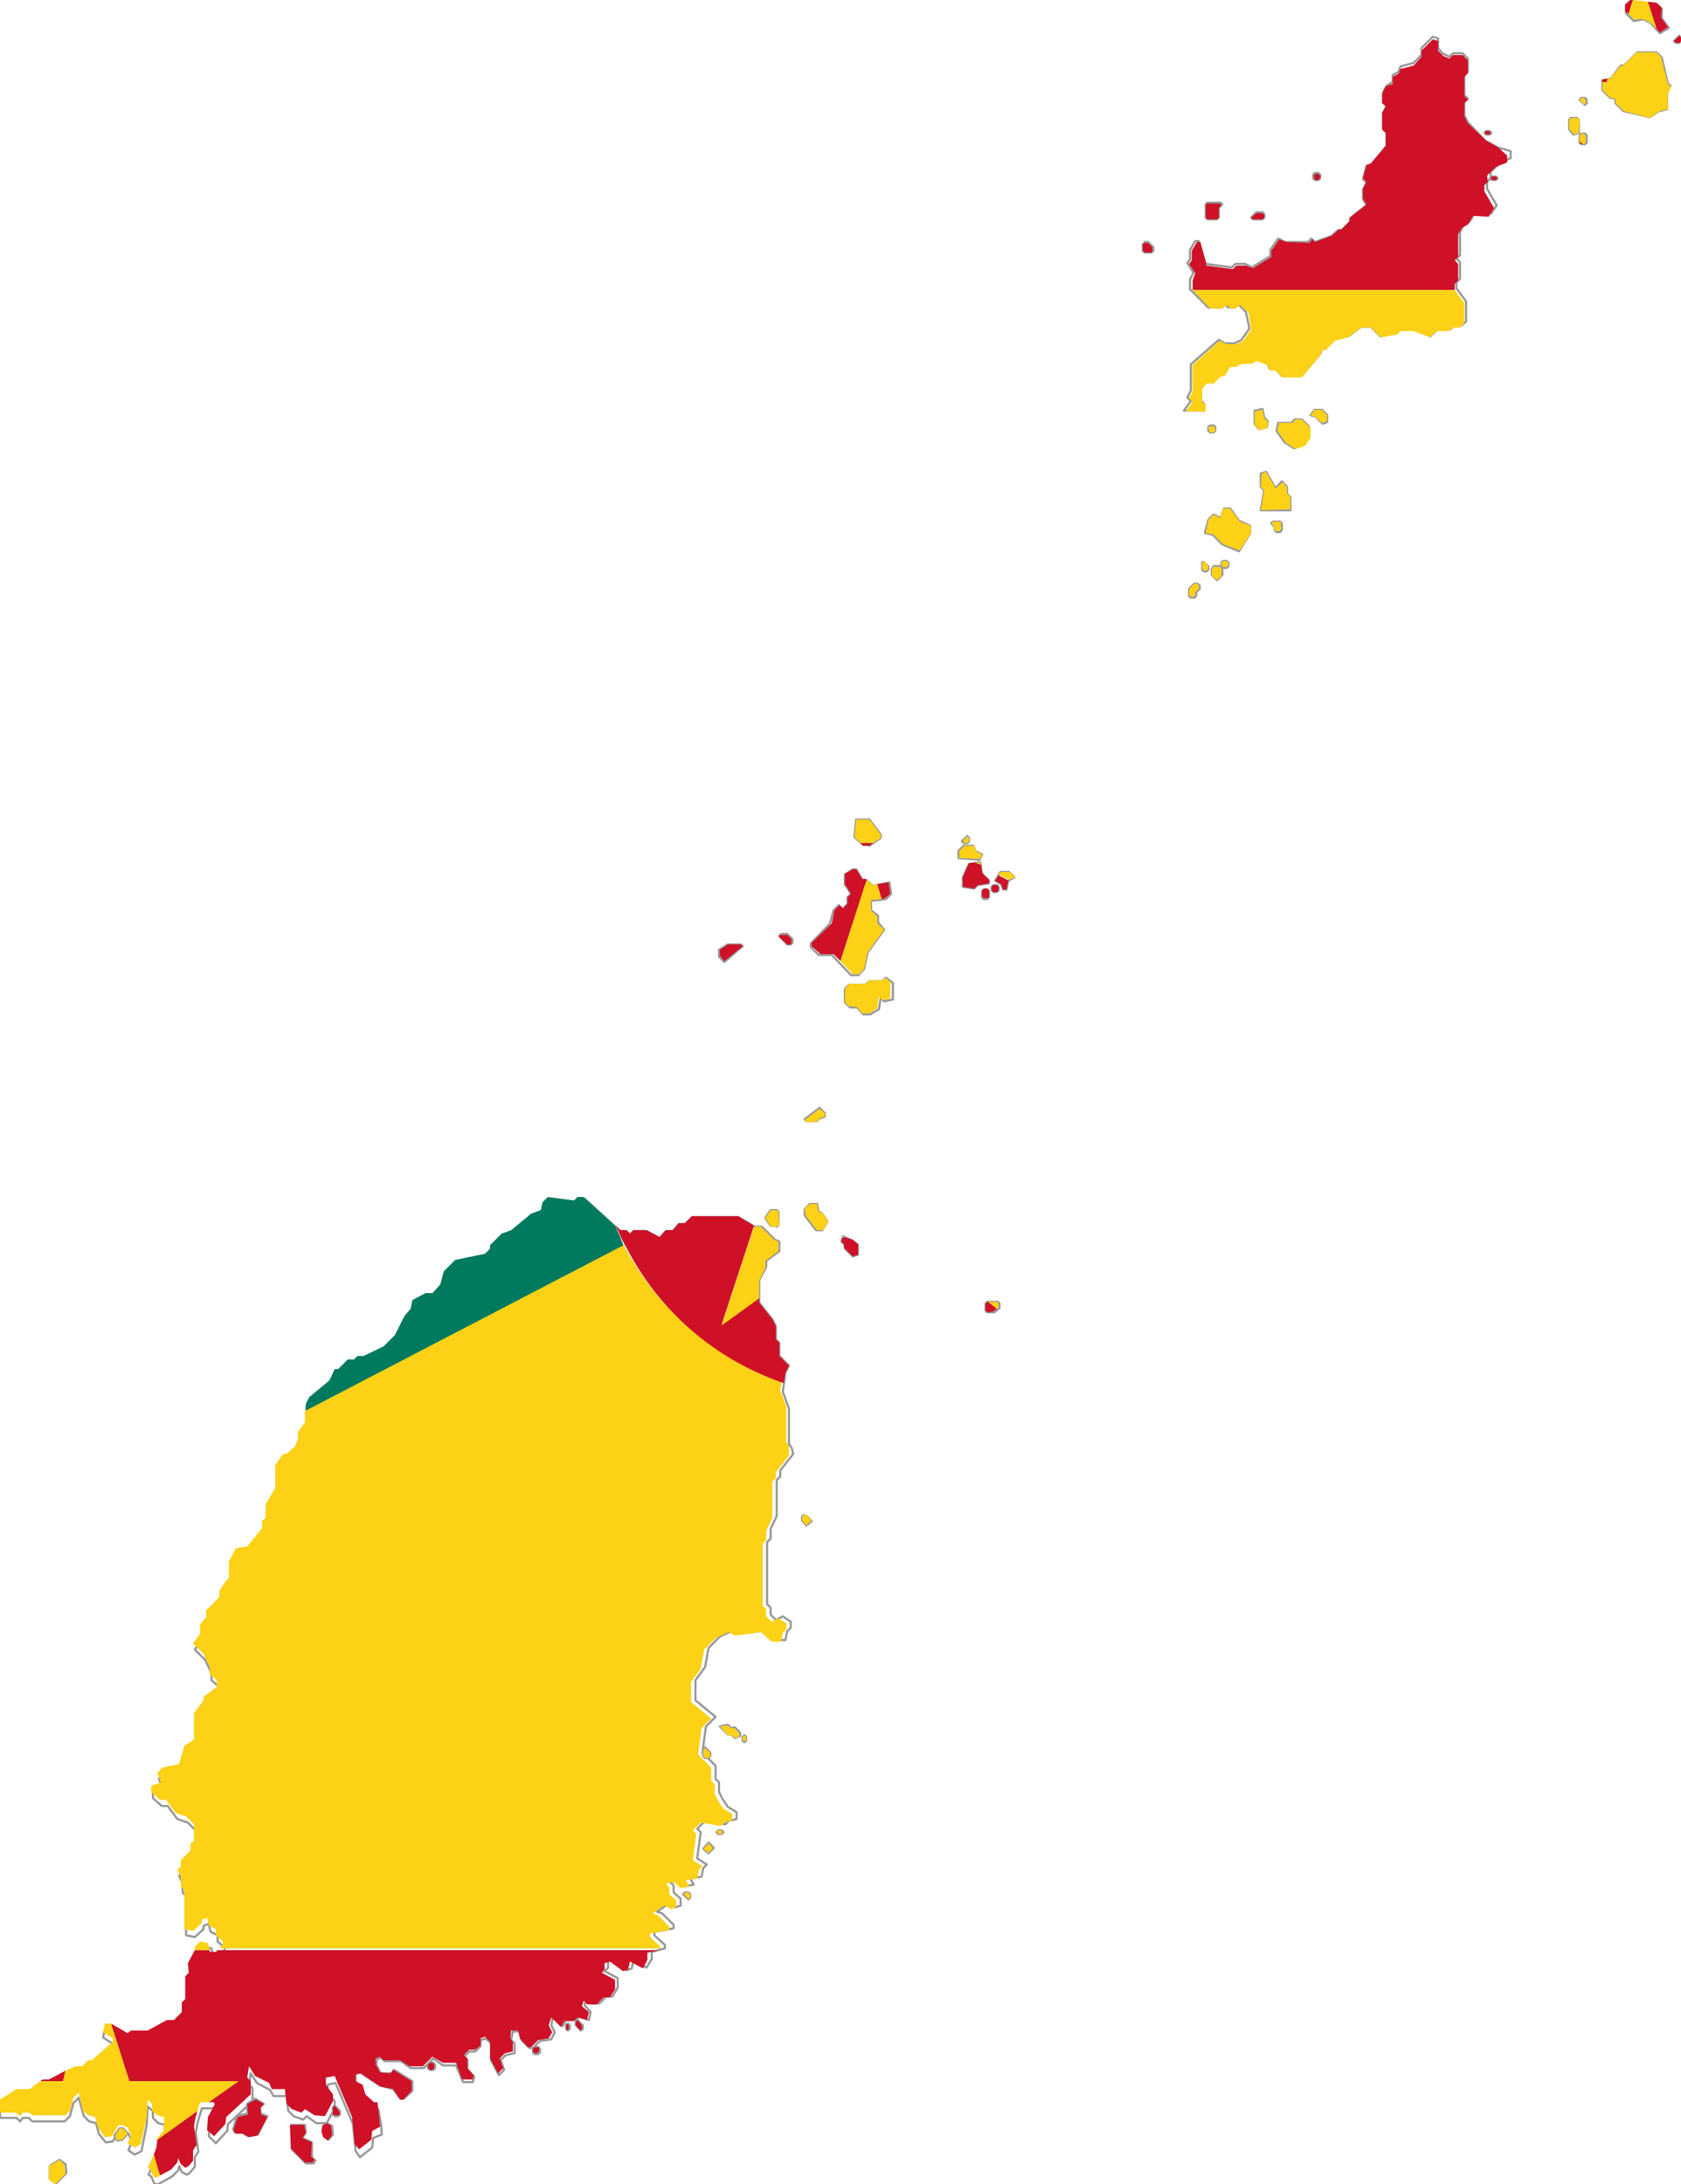 <?xml version="1.0" encoding="utf-8"?>

<svg version="1.2" baseProfile="tiny" xmlns="http://www.w3.org/2000/svg" xmlns:xlink="http://www.w3.org/1999/xlink" x="0px"
	 y="0px" viewBox="320.3 168.8 192.4 250" xml:space="preserve">
<g id="Background">

		<path fill="none" stroke="#999999" stroke-width="0.25" stroke-linecap="round" stroke-linejoin="round" stroke-miterlimit="10" d="
		M386.2,400.2v0.4l0.6,0.6l0.2-0.2v-0.4l-0.6-0.6L386.2,400.2z M398.7,385.4l-0.2,0.2l0.6,0.6l0.2-0.2l0-0.4l-0.2-0.2H398.7z
		 M385.1,400.6v0.4l0.2,0.2l0.2-0.2v-0.4l-0.2-0.2L385.1,400.6z M381.5,403.1l-0.2,0.2v0.4l0.2,0.2h0.4l0.2-0.2v-0.4l-0.2-0.2H381.5
		z M357.7,411.8l-0.4,0.3l-0.1,0.6l0.2,0.6l0.5,0.4l0.5-0.6l-0.1-1L357.7,411.8z M369.5,404.9l-0.2,0.2v0.4l0.2,0.2l0.4,0l0.2-0.2
		v-0.4l-0.2-0.2H369.5z M358.6,409.8l-0.2,0.2l0,0.8l0.2,0.2h0.4l0.2-0.2l0-0.4L358.6,409.8z M400.8,369.8l0.2,0.2h0.4l0.2-0.2v-0.4
		l-0.6-0.6l-0.2,0.2L400.8,369.8z M414,307.5l-0.2-0.9H413l-0.6,0.6l0,0.7l1.3,1.7h0.7l0.6-1l-0.6-0.9L414,307.5z M410.9,334.5
		l-0.3-0.4l0-4.1l-0.7-1.9l0.3-2.2l0.4-0.8l-1.1-1.1l0-1.5l-0.4-0.4v-1.5l-0.4-0.8l-1.5-1.9l0-2.6l0.8-1.5v-0.7l1.5-1.1v-1.1
		l-0.5-0.2l-1.5-1.5l-0.8,0l-1.9-1.1l-5.3,0l-0.8,0.8H398l-0.7,0.8l-0.8,0l-0.7,0.8l-1.5-0.8h-1.5l-0.4,0.4l-0.4-0.4l-0.7,0
		l-4.1-3.7h-0.7l-0.4,0.4l-3-0.4l-0.6,0.6l-0.2,0.9l-1.1,0.4l-2.3,1.9l-1.1,0.4l-1.3,1.3l0,0.4l-0.6,0.6l-3.4,0.7l-1.3,1.3l-0.4,1.5
		l-0.9,1l-0.8,0l-1.5,0.8l-0.2,1l-0.7,0.8l-1.1,2.2l-1.3,1.3l-2.3,1.1h-0.7l-0.4,0.4h-0.7l-1.1,1.1h-0.4l-0.6,1.3l-2.3,1.9l-0.4,0.8
		l0,2.6l-0.8,1.1l0,0.8l-0.3,0.8l-1,0.9l-0.4,0l-0.9,1.3l0,2.6l-1.1,1.9v1.5l-0.4,0.4v0.8l-1.7,2.1l-1.3,0.2l-0.8,1.5l0,1.9
		l-0.4,0.4l-0.7,1.1l0,0.7l-1.5,1.5v0.8l-0.7,0.8l0,1.1l-0.8,1.1l1.2,1.2l0.7,1.5v0.8l0.8,0.7l0,0.8l-1.5,1.1l0,0.4l-1.1,1.5l0,3
		l-1.1,0.7l-0.6,2.1l-1.9,0.4l-0.6,0.6l0.4,1.1l-1.1,0.4l0,0.7l1,0.9h0.7l1.1,1.5l1.2,0.4l0.9,0.9l0,1.9l-0.4,0.3l0,0.8l-1.1,1.1
		l0,0.7l-0.4,0.4l0.4,0.8l0,1.1l0.4,0.4l0,4.5l1,0.2l1-0.9v-0.4l0.6-0.2l0.2,0.9l0.8,0.4v0.7l0.8,0.7v0.4l-0.6,0.6h-0.7l-0.2-0.9
		l-1-0.2l-0.6,0.6l0,0.4l-0.8,1.5l0,1.1l-0.4,0.4l0,2.6l-0.4,0.4v1.1l-1,0.9l-0.8,0l-2.2,1.2l-1.9,0l-0.4,0.4l-1.9-1.1l-0.8,0
		l-0.2,0.9l1.1,0.7l0,0.4l-2.4,2.1h-0.4l-0.7,0.8l-0.8,0l-3,1.5h-0.7l-1.5,1.1h-1.5l-1.9,1.1v1.5l1.9,0l0.4,0.4l0.3-0.4h0.7l0.4,0.4
		h3.7l0.6-0.6l0.4-1.5l0.6-0.6l0.6,2.1l0.6,0.6l0.8,0.2l0.3,1.2l0.8,1l0.8-0.1l0.7-1.1l0.4-0.1l0.7,0.3l0.4,0.9l-0.4,1l0.7,0.5
		l0.8-0.4l0.6-3.1l0.1-2l0.6,0.5v0.8l0.6,0.6l0.8,0.2l-0.1,1.6l-0.7,0.8l-0.1,1.1l-1,2.2l0.3,0.2l0.4,0.9l0.4,0l1.6-0.9l0.7-0.7
		l0.1-0.5l0.3,0.7l0.6,0.3l0.3-0.2l0.6-0.7l0-1.1l0.4-0.6l-0.3-2.2l0.2-1.1l0.5-1.7h1.5l0.2,0.2l-0.8,1.5l-0.1,1.5l0.8,0.8l1.3-1.4
		l0.1-0.8l2.8-2.6l0-1.5l-0.4-0.4l0.2-1.3l0.7,1.1l1.5,0.8l0.4,0.7h1.5l0.2,1.7l0.6,0.6l1.1,0.4l0.4-0.4l1.1,0.8l1.2,0l0.9-1.7
		l0-0.8l-0.8-1.1l0-0.8l0.9-0.2l2,4.7l0.3,3.1l0.5,0.7l1.4-1.1l0.1-1.1l1-0.4l-0.1-1.2l-0.3-1.7h-0.4l-0.9-0.9l-0.4-1.1L361,407
		l0-0.8l0.5-0.2l2.3,1.5l1.5,0.4l0.8,1.1h0.4l1-0.9V407l-2.1-1.3l-0.3,0.4l-1.2,0l-0.5-0.9l0-0.7l0.5-0.2l0.4,0.4h1.9l1.1,0.8h1.5
		l1.1-1.1l1.1,0.8l1.5,0l0.8,1.9h1.1l0.2-0.6l-0.8-0.8v-1.1l-0.4-0.4l0.6-0.6l0.7,0l0.6-0.6l0-0.7l0.6-0.2l0.6,0.6l0,1.9l0.9,1.7
		l0.6-0.6l-0.4-1.1l0.6-0.6l1-0.2v-1.1l-0.4-0.4l0.2-1h0.8l0.2,1l0.9,0.9h0.4l0.8-0.8l1.3-0.2l0.4-0.8l-0.4-0.8l0.2-1l1.1,1.1
		l0.4-0.7h1.1l0.4-0.4l1.1,0.4l0.2-0.9l-0.7-0.8l0.2-0.6l0.4,0.4h1.1l0.8-0.8l0.7,0l0.6-1l0-1.1l-1.5-0.8l0.4-0.4v-0.7l0.6-0.2
		l1.5,1.2l0.6-0.2l0.2-0.9l1.5,0.8l0.6-1v-0.8l1.5-0.4v-0.4l-1.2-1.1l0-0.4l2.2-0.4v-0.4l-1.3-1.3l-0.6-0.2l1.3-0.9l0.8,0.4l0.6-0.2
		v-0.8l-0.8-0.7v-0.8l-0.4-0.4l0.9-0.2l0.8,0.7l1-0.2l-0.4-0.7l1.3-0.2l0.2-1l0.4-0.4l-1.1-0.7l0.4-3l-0.4-0.4l0.9-0.9l2.3,0.4
		l0.4-0.4l0.9-0.2l0-0.8l-1-0.6l-0.6-0.9l-0.4-0.8l0-1.1l-0.4-0.4l0-1.5l-1.5-1.5l0.4-3l1.1-1.1l-2.3-1.9l0-2.3l1.1-1.5l0.4-2.2
		l1.3-1.3l1.5-0.7l0.7,0.4l3-0.4l1.2,1.1l1.1,0l0.2-1l0.4-0.4l0-0.7l-0.9-0.6l-0.8,0.4l-0.6-0.6v-0.8l-0.4-0.4l0-7.1l0.4-0.4v-1.1
		l0.7-1.5v-4.1l0.4-0.4l0-0.7l1.5-1.9L410.9,334.5z M405.3,367.6v0.4l0.2,0.2l0.2-0.2v-0.4l-0.2-0.2L405.3,367.6z M402.5,378.3
		l-0.2,0.2l0.2,0.2h0.4l0.2-0.2l-0.2-0.2H402.5z M400.8,380.4l0.6,0.5l0.6-0.6l-0.6-0.6L400.8,380.4z M412.3,342.2l-0.2,0.2v0.4
		l0.5,0.6l0.6-0.5l-0.6-0.6H412.3z M458.5,193.9l1.1,0l0.2-0.2v-1.1l0.4-0.4l-0.2-0.2h-1.5l-0.2,0.2l0,1.5L458.5,193.9z
		 M419.8,265.6l1.3-0.9v-0.4l-1.3-1.7l-1.5,0l-0.2,2l1,0.9H419.8z M431,265.3l0.2-0.2v-0.4l-0.2-0.2l-0.6,0.6l0.2,0.2H431z
		 M464.8,193.9l0.2-0.2l0-0.4l-0.2-0.2h-0.7l-0.6,0.6l0.2,0.2H464.8z M508.4,171l0.8,0.4l1.1,1.2l1-0.6l-0.8-1.1l0-1.1l-0.6-0.5
		l-3-0.4l-0.5,0.6l0,0.8l0.9,0.9L508.4,171z M471.2,189.4l0.2-0.2l0-0.4l-0.2-0.2h-0.4l-0.2,0.2l0,0.4l0.2,0.2L471.2,189.4z
		 M490.8,184.2l0.2-0.2l-0.2-0.2l-0.4,0l-0.2,0.2l0.2,0.2L490.8,184.2z M409.2,309.2l0.2-0.2l0-1.5l-0.2-0.2h-0.7l-0.6,0.9l0.6,0.9
		H409.2z M334,412.4l-0.6,0.8l0.1,0.4l0.3,0.2l0.5-0.1l0.6-0.7l-0.5-0.6H334z M410.8,276.9l0.2-0.2v-0.4l-0.6-0.6l-0.7,0l-0.2,0.2
		l0.9,1L410.8,276.9z M350.1,410l0.4-0.4l-1-0.6l-0.9,0.6l0,1.1l-1.2,0.3l-0.4,1.5l0.2,0.4h0.8l0.7,0.4l1.1-0.2l1.1-2.1l-0.8-0.3
		L350.1,410z M327.1,416l-1.1,0.7l0,1.5l0.7,0.5l1.2-1.2l-0.1-1L327.1,416z M405.3,277.1l-0.2-0.2l-1.5,0l-1,0.6l0,0.8l0.6,0.6
		L405.3,277.1z M356,414l-1.1-0.5l0.4-0.6l-0.1-0.9l-1.6,0l0.1,2.8l1.6,1.6l0.9,0l0.2-0.3l-0.4-0.4L356,414z M404,366.6l-0.4-0.4
		l-0.9,0.2l0.9,0.9h0.4l0.4,0.4l0.6-0.2v-0.4l-0.6-0.6L404,366.6z M467.6,224.5l-0.6-0.6l-0.7,0.8l-1.1-1.9l-0.6,0.2l0,1.5l0.4,0.4
		l-0.4,2.3l3.4,0l0-1.5l-0.4-0.4V224.5z M469.3,216.8h-0.8l-0.4,0.4l-1.5,0l-0.2,0.9l0.9,1.3l1.1,0.7l1.1-0.4l0.6-1l0-1.1
		L469.3,216.8z M470.8,215.7l-0.5,0.6l0.6,0.2l0.8,0.8l0.5-0.2v-0.8l-0.6-0.6H470.8z M491.1,189l-0.2,0.2l0.2,0.2h0.4l0.2-0.2
		l-0.2-0.2H491.1z M459.2,218.3l0.2-0.2v-0.4l-0.2-0.2l-0.4,0l-0.2,0.2l0,0.4l0.2,0.2L459.2,218.3z M466,228.5l-0.2,0.2l0.4,0.4v0.4
		l0.2,0.2h0.4l0.2-0.2v-0.8l-0.2-0.2L466,228.5z M465.4,217l-0.4-0.4l-0.2-1l-0.9,0.2v1.5l0.5,0.6l0.9-0.2L465.4,217z M501.3,180
		l-0.2,0.2l0.6,0.6l0.2-0.2v-0.4l-0.2-0.2H501.3z M511.2,178.4l-0.7-3l-0.6-0.6l-2.2,0l-1.5,1.5l-0.4,0l-1.1,1.5l-1,0.2v1.1l0.9,0.9
		h0.4l0.2,0.2v0.4l0.9,0.9l3,0.7l1.1-0.7l0.9-0.2l0-1.9l0.4-0.8L511.2,178.4z M461.1,227l-0.7,0l-0.4,1.1l-0.8-0.4l-0.6,0.6
		l-0.4,1.5l0.9,0.2l1.1,1.1l1.9,0.8l1.3-2.1V229l-1.3-0.6L461.1,227z M512.5,172.9l-0.6,0.6l0.2,0.2h0.4l0.2-0.2v-0.4L512.5,172.9z
		 M501.3,184.1l-0.2,0.2v0.8l0.2,0.2h0.4l0.2-0.2l0-0.8l-0.2-0.2H501.3z M491.8,185.7l-1.5-0.8l-2-2.1l-0.4-0.8l0-1.5l0.4-0.4
		l-0.4-0.4v-2.3l0.4-0.4l0-1.5l-0.6-0.6l-1.1,0l-0.4,0.4l-0.8-0.4l-0.5-0.6l0-1.1l-0.6-0.2l-1.3,1.3l0,0.8l-0.9,0.9l-1.5,0.4
		l-0.2,0.6l-0.7,0.4v0.8l-0.7,0.4l-0.4,0.8l0,1.1l0.4,0.4l-0.4,0.8l0,1.9l0.4,0.4v1.5l-1.7,2.1l-0.6,0.2l-0.4,1.5l0.4,0.4l-0.4,0.8
		v1.1l0.4,0.7l-1.9,1.5l0,0.4l-0.9,0.9h-0.4l-0.8,0.7l-1.9,0.7l-0.4-0.4l-0.4,0.4l-2.6,0l-0.8-0.4l-0.9,1.3l0,0.7l-2.1,1.3l-0.8-0.4
		l-1.1,0l-0.4,0.4l-3-0.4l-0.8-2.6h-0.4l-0.6,1v1.1l-0.3,0.4l0.7,1.1l-0.4,0.8l0,1.1l2.1,2.1h1.5l0.4-0.4l0.4,0.4h0.7l0.4-0.4
		l0.9,0.9l0.4,1.9l-0.9,1.3l-0.8,0.4l-1.1,0l-0.7-0.4l-3.2,2.8v3l-0.4,0.8l0.4,0.4l-0.8,1.1l2.3,0l0-0.8l-0.4-0.4l0-1.5l0.6-0.6h0.7
		l0.8-0.7l0.6-0.2l0.6-1h0.8l0.4-0.4l1.5,0l0.4-0.4l1.3,0.6l0.2,0.6l0.7,0l0.7,0.8l2.3,0l2.1-2.5l0.2-0.6h0.4l1.1-1.1l1.5-0.3
		l1.5-1.1l1.1,0l1.1,1.1l1.9-0.4l0.4-0.4l1.5,0l1.9,0.8l0.8-0.8h1.5l0.4-0.4l0.8,0l0.6-0.5l0-2.3l-1.1-1.5l0-0.7l0.4-0.4l0-1.9
		l-0.4-0.4l0.4-0.4l0-2.6l0.4-0.8l0.7-0.4l0.6-1l1.9,0l0.6-0.9l-1.1-1.9l0-0.8l0.4-0.4l0-0.7l1-1l1.3-0.6l0-0.8L491.8,185.7z
		 M500.1,182.3l-0.2,0.2l0,1.1l0.5,0.6l0.6-0.2l0-1.5l-0.2-0.2H500.1z M434,270.1l-0.2,0.2v0.4l0.2,0.2l0.4,0l0.2-0.2v-0.4l-0.2-0.2
		L434,270.1z M460.3,233l-0.2,0.2v0.4l0.2,0.2h0.4l0.2-0.2v-0.4l-0.2-0.2H460.3z M433.5,271.5l0-0.7l-0.2-0.2h-0.4l-0.2,0.2l0,0.7
		l0.2,0.2h0.4L433.5,271.5z M432.7,266.6l-0.8-0.4l-0.2-0.6l-1.1,0l-0.6,0.6v0.8l2.4,0.2L432.7,266.6z M433.5,269.6l-0.8-0.8
		l-0.2-1.3l-1.3,0.2l-0.7,1.5l0,1.1l1.3,0.2l0.4-0.4l1.3-0.2V269.6z M421.7,280.7l-0.4,0.4l-1.5,0l-0.4,0.4l-1.9,0L417,282l0,1.5
		l0.6,0.6h0.8l0.7,0.8l0.8,0l1-0.6l0.2-1.3l0.4,0.4l1-0.2l0-1.9L421.7,280.7z M418.6,280.3l0.6-0.6l0.4-1.9l1.9-2.6l-0.7-0.8v-0.8
		L420,273l0-1.1l1.7-0.2l0.6-0.6l-0.2-1.3l-1.9,0.4l-0.8-0.7H419l-0.7-1.2h-0.4l-0.9,0.6v1.1l0.7,1.1l-0.4,0.4v0.8l-0.6,0.5
		l-0.4-0.4l-0.6,0.6l-0.4,1.5l-2.2,2.3v0.4l0.9,0.9h1.5l2.2,2.3H418.6z M416.8,310.3l-0.2,0.6l0.4,0.4v0.4l0.9,0.9l0.6-0.2v-1.1
		l-0.6-0.5L416.8,310.3z M433.3,317.8l-0.2,0.2l0,0.8l0.2,0.2l0.8,0l0.6-0.5V318l-0.2-0.2L433.3,317.8z M457.9,233.2v0.8l0.2,0.2
		h0.3l0.2-0.2v-0.4l-0.6-0.5L457.9,233.2z M459.2,233.7l-0.2,0.2v0.7l0.6,0.6l0.6-0.6l0-0.8l-0.2-0.2H459.2z M457.3,235.6H457
		l-0.6,0.6v0.8l0.2,0.2h0.4l0.2-0.2v-0.4l0.4-0.4l0-0.4L457.3,235.6z M451.3,196.6l-0.2,0.2l0,0.7l0.2,0.2h0.8l0.2-0.2v-0.4
		l-0.6-0.6H451.3z M414.1,296.8l0.6-0.2l0-0.4l-0.6-0.6l-1.7,1.3l0.2,0.2h1.2L414.1,296.8z M434.8,268.6l-0.6,1l0.7,0.4l0.2,0.6h0.4
		l0.2-1l0.7-0.4l-0.6-0.6H434.8z"/>
</g>
<g id="Grenada">
	<g>
		<polygon fill="#CE1126" points="471.2,189.4 471.4,189.2 471.4,188.9 471.2,188.7 470.8,188.7 470.7,188.9 470.7,189.2
			470.8,189.4 		"/>
		<polygon fill="#CE1126" points="338.2,414.6 337.9,415.4 338.6,417.8 339.9,417.1 340.6,416.3 340.7,415.8 341,416.5 341.5,416.9
			341.9,416.7 342.4,416.1 342.4,414.9 342.8,414.3 342.5,412.1 342.7,411.1 342.9,410.4 338.3,413.7 		"/>
		<polygon fill="#CE1126" points="501.1,185.1 501.2,185.3 501.5,185.3 501.1,185 		"/>
		<polygon fill="#CE1126" points="510.3,172.5 511.2,171.9 510.4,170.8 510.5,169.7 509.9,169.1 508.9,169 509.9,172.1 		"/>
		<polygon fill="#CE1126" points="506.9,168.8 506.3,169.3 506.3,170.1 506.7,170.4 507.2,168.8 		"/>
		<polygon fill="#CE1126" points="381.5,403.1 381.3,403.3 381.3,403.6 381.5,403.8 381.8,403.8 382,403.6 382,403.2 381.9,403.1
			"/>
		<polygon fill="#CE1126" points="327.8,405.8 325.9,406.8 325.2,406.8 324.9,407 327.5,407 		"/>
		<polygon fill="#CE1126" points="490.8,184.2 490.9,184 490.7,183.8 490.4,183.8 490.2,184 490.4,184.2 		"/>
		<polygon fill="#CE1126" points="389.5,393.5 390.1,393.3 391.6,394.4 392.2,394.2 392.4,393.3 393.9,394.1 394.4,393.1
			394.4,392.3 395.7,392 345.2,392 345,392.2 344.3,392.2 344.3,392 342.6,392 341.8,393.5 341.9,394.6 341.5,395 341.5,397.6
			341.1,398 341.1,399.1 340.2,400 339.4,400 337.2,401.2 335.3,401.2 334.9,401.5 333,400.4 333,400.4 335.1,407 347.6,407
			344.2,409.4 344.7,409.4 344.9,409.6 344.1,411.1 344,412.6 344.8,413.3 346.1,411.9 346.2,411.1 349,408.5 349,407 348.6,406.6
			348.8,405.3 349.5,406.4 351.1,407.2 351.4,407.9 352.9,407.9 353.1,409.6 353.7,410.2 354.8,410.6 355.2,410.2 356.3,410.9
			357.5,411 358.4,409.3 358.4,408.5 357.6,407.4 357.6,406.6 358.6,406.4 360.6,411.1 360.9,414.2 361.4,414.8 362.8,413.7
			362.9,412.7 363.8,412.2 363.7,411.1 363.5,409.4 363.1,409.4 362.1,408.5 361.8,407.4 361,407 361,406.2 361.6,406.1
			363.8,407.6 365.3,407.9 366.1,409.1 366.5,409.1 367.4,408.1 367.4,407 365.3,405.7 365,406.1 363.8,406 363.3,405.1
			363.3,404.4 363.8,404.2 364.2,404.6 366.1,404.6 367.2,405.3 368.7,405.3 369.8,404.2 371,404.9 372.5,404.9 373.2,406.8
			374.4,406.8 374.5,406.3 373.8,405.5 373.8,404.4 373.4,404 374,403.4 374.7,403.4 375.3,402.9 375.3,402.1 375.8,401.9
			376.4,402.5 376.4,404.4 377.3,406.1 377.9,405.5 377.5,404.4 378.1,403.8 379,403.6 379,402.5 378.7,402.1 378.8,401.2
			379.6,401.2 379.8,402.1 380.7,403.1 381.1,403.1 381.9,402.3 383.1,402.1 383.5,401.4 383.1,400.6 383.4,399.7 384.5,400.8
			384.9,400.1 386,400.1 386.4,399.7 387.5,400 387.7,399.1 386.9,398.4 387.1,397.8 387.5,398.2 388.6,398.2 389.4,397.4
			390.1,397.4 390.7,396.5 390.7,395.4 389.2,394.6 389.5,394.2 		"/>
		<polygon fill="#CE1126" points="491.1,189 490.9,189.2 491.1,189.4 491.5,189.4 491.7,189.2 491.5,189 		"/>
		<polygon fill="#CE1126" points="512.7,173.5 512.7,173.1 512.5,172.9 511.9,173.5 512.1,173.7 512.5,173.7 		"/>
		<polygon fill="#CE1126" points="386.2,400.2 386.2,400.6 386.7,401.2 386.9,401 386.9,400.6 386.4,400 		"/>
		<polygon fill="#CE1126" points="385.1,401 385.2,401.2 385.4,401 385.4,400.6 385.2,400.4 385.1,400.6 		"/>
		<polygon fill="#CE1126" points="357.2,412.1 357.1,412.8 357.3,413.4 357.8,413.8 358.3,413.2 358.2,412.1 357.7,411.8 		"/>
		<polygon fill="#CE1126" points="452.1,197.7 452.2,197.5 452.2,197.1 451.7,196.6 451.3,196.6 451.1,196.7 451.1,197.5
			451.3,197.7 		"/>
		<polygon fill="#CE1126" points="355.1,412 353.5,412 353.6,414.7 355.2,416.3 356.1,416.3 356.3,416 355.9,415.6 356,414
			354.9,413.5 355.3,412.9 		"/>
		<polygon fill="#CE1126" points="503.7,178.2 504.2,178.2 504.3,177.8 503.7,177.9 		"/>
		<polygon fill="#CE1126" points="465,193.7 465,193.4 464.8,193.2 464.1,193.2 463.5,193.7 463.7,193.9 464.8,193.9 		"/>
		<polygon fill="#CE1126" points="347,412.6 347.3,413 348.1,413 348.8,413.4 349.8,413.2 350.9,411.1 350.2,410.8 350.1,410
			350.5,409.6 349.6,409.1 348.6,409.6 348.7,410.8 347.5,411.1 		"/>
		<polygon fill="#CE1126" points="459.6,193.9 459.8,193.7 459.8,192.6 460.1,192.2 459.9,192.1 458.4,192.1 458.3,192.3
			458.3,193.7 458.5,193.9 		"/>
		<polygon fill="#CE1126" points="369.5,404.9 369.3,405.1 369.3,405.5 369.5,405.7 369.8,405.7 370,405.5 370,405.1 369.8,404.9
			"/>
		<polygon fill="#CE1126" points="358.4,410 358.4,410.8 358.6,410.9 359,410.9 359.2,410.8 359.1,410.4 358.6,409.8 		"/>
		<polygon fill="#CE1126" points="486.8,201.3 487.2,200.9 487.2,199 486.8,198.6 487.2,198.2 487.2,195.6 487.6,194.9 488.3,194.5
			488.9,193.5 490.7,193.6 491.3,192.6 490.2,190.7 490.2,190 490.6,189.6 490.5,188.9 491.5,187.9 492.8,187.4 492.8,186.6
			491.8,185.7 490.4,184.9 488.3,182.9 487.9,182.1 487.9,180.6 488.3,180.2 487.9,179.8 487.9,177.6 488.3,177.2 488.3,175.7
			487.7,175.1 486.6,175.1 486.2,175.5 485.5,175.2 484.9,174.6 484.9,173.5 484.3,173.3 483,174.6 483,175.3 482.1,176.3
			480.6,176.7 480.4,177.2 479.7,177.6 479.7,178.4 478.9,178.7 478.5,179.5 478.5,180.6 478.9,181 478.5,181.7 478.5,183.6
			478.9,184 478.9,185.5 477.2,187.5 476.7,187.7 476.3,189.2 476.7,189.6 476.3,190.4 476.3,191.5 476.7,192.2 474.8,193.7
			474.8,194.1 473.8,195.1 473.5,195.1 472.7,195.8 470.8,196.5 470.5,196.2 470.1,196.6 467.5,196.5 466.7,196.2 465.8,197.5
			465.8,198.2 463.7,199.5 462.9,199.2 461.8,199.2 461.4,199.6 458.4,199.2 457.7,196.5 457.3,196.5 456.7,197.5 456.7,198.6
			456.4,199 457.1,200.1 456.8,200.9 456.8,202 486.8,202 		"/>
		<path fill="#007A5E" d="M390.7,309.1l-3.6-3.3h-0.7l-0.4,0.4l-3-0.4l-0.6,0.6l-0.2,0.9l-1.1,0.4l-2.3,1.9l-1.1,0.4l-1.3,1.3l0,0.4
			l-0.6,0.6l-3.4,0.7l-1.3,1.3l-0.4,1.5l-0.9,1l-0.8,0l-1.5,0.8l-0.2,1l-0.7,0.8l-1.1,2.2l-1.3,1.3l-2.3,1.1h-0.7l-0.4,0.4h-0.7
			l-1.1,1.1h-0.4l-0.6,1.3l-2.3,1.9l-0.4,0.8l0,1.3l36.5-19C391.5,310.8,391.1,309.9,390.7,309.1z"/>
		<polygon fill="#FCD116" points="405.3,368 405.5,368.1 405.7,368 405.7,367.6 405.5,367.4 405.3,367.6 		"/>
		<path fill="#FCD116" d="M434.8,268.6l-0.2,0.3c0.4,0.2,0.8,0.4,1.2,0.6l0.7-0.3l-0.6-0.6H434.8z"/>
		<path fill="#FCD116" d="M432.5,267.5l-0.7,0.1c0.3,0.1,0.5,0.2,0.8,0.3L432.5,267.5z"/>
		<polygon fill="#FCD116" points="431,265.3 431.2,265.1 431.2,264.7 431,264.5 430.5,265.1 430.7,265.3 		"/>
		<polygon fill="#FCD116" points="412.1,342.4 412.1,342.8 412.6,343.4 413.2,342.8 412.6,342.2 412.3,342.2 		"/>
		<polygon fill="#FCD116" points="466.3,229.6 466.7,229.6 466.9,229.4 466.9,228.6 466.7,228.5 466,228.5 465.8,228.7 466.1,229
			466.1,229.4 		"/>
		<polygon fill="#FCD116" points="471.6,217.2 472.2,217 472.2,216.3 471.6,215.7 470.8,215.7 470.3,216.3 470.8,216.5 		"/>
		<polygon fill="#FCD116" points="469.3,216.8 468.6,216.8 468.2,217.2 466.7,217.2 466.5,218.1 467.5,219.5 468.6,220.2
			469.7,219.8 470.3,218.9 470.3,217.8 		"/>
		<polygon fill="#FCD116" points="459,233.9 459,234.7 459.6,235.2 460.1,234.7 460.1,233.9 459.9,233.7 459.2,233.7 		"/>
		<polygon fill="#FCD116" points="457.9,233.2 457.9,233.9 458.1,234.1 458.4,234.1 458.6,233.9 458.6,233.5 458.1,233 		"/>
		<polygon fill="#FCD116" points="464.8,215.7 463.9,215.9 463.9,217.4 464.4,218 465.4,217.8 465.4,217 465,216.7 		"/>
		<polygon fill="#FCD116" points="430.1,267 432.5,267.1 432.7,266.6 432,266.2 431.8,265.6 430.7,265.6 430.1,266.2 		"/>
		<polygon fill="#FCD116" points="465.2,222.8 464.7,223 464.6,224.5 465,224.9 464.6,227.2 468,227.1 468,225.6 467.6,225.3
			467.6,224.5 467.1,224 466.3,224.7 		"/>
		<polygon fill="#FCD116" points="404,366.6 403.6,366.3 402.7,366.4 403.6,367.4 404,367.4 404.4,367.7 404.9,367.6 404.9,367.2
			404.4,366.6 		"/>
		<polygon fill="#FCD116" points="401.4,380.9 401.9,380.3 401.4,379.8 400.8,380.4 		"/>
		<polygon fill="#FCD116" points="402.5,378.3 402.3,378.4 402.5,378.7 402.9,378.7 403,378.5 402.9,378.3 		"/>
		<polygon fill="#FCD116" points="459.2,218.3 459.4,218.1 459.4,217.8 459.2,217.6 458.8,217.6 458.6,217.8 458.7,218.1
			458.8,218.3 		"/>
		<polygon fill="#FCD116" points="400.8,369.8 401,370 401.4,370 401.6,369.8 401.6,369.4 401,368.9 400.8,369.1 		"/>
		<polygon fill="#FCD116" points="398.6,385.6 399.1,386.2 399.3,386 399.3,385.6 399.1,385.4 398.7,385.4 		"/>
		<polygon fill="#FCD116" points="458.3,229.8 459.2,230 460.3,231.1 462.2,231.8 463.5,229.8 463.5,229 462.2,228.5 461.1,227
			460.3,227 459.9,228.1 459.2,227.7 458.6,228.3 		"/>
		<polygon fill="#FCD116" points="457.1,236.9 457.1,236.6 457.5,236.2 457.5,235.8 457.3,235.6 457,235.6 456.4,236.2 456.4,236.9
			456.6,237.1 456.9,237.1 		"/>
		<polygon fill="#FCD116" points="460.1,233.2 460.1,233.5 460.3,233.7 460.7,233.7 460.9,233.5 460.9,233.2 460.7,233 460.3,233
			"/>
		<polygon fill="#FCD116" points="344.1,391.2 343.2,391 342.6,391.6 342.6,392 342.6,392 344.3,392 		"/>
		<polygon fill="#FCD116" points="458.8,204.1 460.3,204.1 460.7,203.7 461.1,204.1 461.8,204.1 462.2,203.7 463.2,204.6
			463.5,206.5 462.6,207.8 461.8,208.2 460.7,208.2 459.9,207.8 456.8,210.6 456.8,213.6 456.4,214.4 456.8,214.8 456,215.9
			458.3,215.9 458.3,215.1 457.9,214.8 457.9,213.3 458.4,212.7 459.2,212.7 460,211.9 460.5,211.8 461.1,210.8 461.8,210.8
			462.2,210.5 463.7,210.4 464.1,210.1 465.4,210.6 465.6,211.2 466.3,211.2 467.1,212 469.3,212 471.4,209.5 471.6,208.9
			472,208.9 473.1,207.8 474.6,207.4 476.1,206.3 477.2,206.3 478.3,207.4 480.2,207.1 480.6,206.7 482.1,206.7 484,207.4
			484.7,206.7 486.2,206.7 486.6,206.3 487.4,206.3 487.9,205.8 487.9,203.5 486.8,202 486.8,202 456.8,202 456.8,202 		"/>
		<path fill="#FCD116" d="M420.2,265.3l0.9-0.6v-0.4l-1.3-1.7l-1.5,0l-0.2,2l0.7,0.7c0.4,0,0.8,0,1.2,0
			C420.1,265.3,420.1,265.3,420.2,265.3z"/>
		<path fill="#FCD116" d="M395.9,392v-0.4l-1.2-1.1l0-0.4l2.2-0.4v-0.4l-1.3-1.3l-0.6-0.2l1.3-0.9l0.8,0.4l0.6-0.2v-0.8l-0.8-0.7
			v-0.8l-0.4-0.4l0.9-0.2l0.8,0.7l1-0.2l-0.4-0.7l1.3-0.2l0.2-1l0.4-0.4l-1.1-0.7l0.4-3l-0.4-0.4l0.9-0.9l2.3,0.4l0.4-0.4l0.9-0.2
			l0-0.8l-1-0.6l-0.6-0.9l-0.4-0.8l0-1.1l-0.4-0.4l0-1.5l-1.5-1.5l0.4-3l1.1-1.1l-2.3-1.9l0-2.3l1.1-1.5l0.4-2.2l1.3-1.3l1.5-0.7
			l0.7,0.4l3-0.4l1.2,1.1l1.1,0l0.2-1l0.4-0.4l0-0.7l-0.9-0.6l-0.8,0.4l-0.6-0.6v-0.8l-0.4-0.4l0-7.1l0.4-0.4v-1.1l0.7-1.5v-4.1
			l0.4-0.4l0-0.7l1.5-1.9l0-1.1l-0.3-0.4l0-4.1l-0.7-1.9l0.2-1.1c-7.9-2.6-14.3-8.2-18.1-15.5l-36.5,19l0,1.3l-0.8,1.1l0,0.8
			l-0.3,0.8l-1,0.9l-0.4,0l-0.9,1.3l0,2.6l-1.1,1.9v1.5l-0.4,0.4v0.8l-1.7,2.1l-1.3,0.2l-0.8,1.5l0,1.9l-0.4,0.4l-0.7,1.1l0,0.7
			l-1.5,1.5v0.8l-0.7,0.8l0,1.1l-0.8,1.1l1.2,1.2l0.7,1.5v0.8l0.8,0.7l0,0.8l-1.5,1.1l0,0.4l-1.1,1.5l0,3l-1.1,0.7l-0.6,2.1
			l-1.9,0.4l-0.6,0.6l0.4,1.1l-1.1,0.4l0,0.7l1,0.9h0.7l1.1,1.5l1.2,0.4l0.9,0.9l0,1.9l-0.4,0.3l0,0.8l-1.1,1.1l0,0.7l-0.4,0.4
			l0.4,0.8l0,1.1l0.4,0.4l0,4.5l1,0.2l1-0.9v-0.4l0.6-0.2l0.2,0.9l0.8,0.4v0.7l0.8,0.7v0.4l-0.4,0.4h50.5L395.9,392z"/>
		<path fill="#CE1126" d="M430.5,269.2l0,1.1l1.3,0.2l0.4-0.4l1.3-0.2v-0.4l-0.8-0.8l-0.1-0.9c-0.3-0.1-0.5-0.2-0.8-0.3l-0.6,0.1
			L430.5,269.2z"/>
		<path fill="#CE1126" d="M434.2,269.6l0.7,0.4l0.2,0.6h0.4l0.2-1l0.1,0c-0.4-0.2-0.8-0.4-1.2-0.6L434.2,269.6z"/>
		<polygon fill="#CE1126" points="403.6,276.9 402.7,277.5 402.7,278.2 403.2,278.8 405.3,277.1 405.1,276.9 		"/>
		<polygon fill="#CE1126" points="416.9,311.6 417.9,312.6 418.5,312.4 418.5,311.2 417.9,310.7 416.9,310.4 416.7,310.5
			416.6,310.9 416.9,311.2 		"/>
		<path fill="#CE1126" d="M410,327.1l0.2-1.2l0.4-0.8l-1.1-1.1l0-1.5l-0.4-0.4v-1.5l-0.4-0.8l-1.5-1.9l0-0.6l-4.3,3.1l3.7-11.3
			l-1.8-1.1l-5.3,0l-0.8,0.8H398l-0.7,0.8l-0.8,0l-0.7,0.8l-1.5-0.8h-1.5l-0.4,0.4l-0.4-0.4l-0.7,0l-0.5-0.5
			c0.4,0.9,0.7,1.7,1.2,2.5C395.7,318.8,402.1,324.4,410,327.1z"/>
		<polygon fill="#CE1126" points="421.6,271.6 422.2,271.1 422,269.8 420.7,270 421.2,271.7 		"/>
		<path fill="#CE1126" d="M419.8,265.6l0.4-0.3c-0.1,0-0.1,0-0.2,0c-0.4,0-0.8,0-1.2,0l0.3,0.3H419.8z"/>
		<polygon fill="#CE1126" points="410.9,276.7 410.9,276.3 410.4,275.8 409.6,275.8 409.4,276 410.4,276.9 410.8,276.9 		"/>
		<polygon fill="#CE1126" points="433.3,317.8 433.1,318 433.1,318.8 433.3,319 434,318.9 434.4,318.6 433.4,317.8 		"/>
		<polygon fill="#CE1126" points="434.6,270.7 434.6,270.3 434.4,270.1 434,270.1 433.8,270.3 433.8,270.7 434,270.9 434.4,270.9
			"/>
		<polygon fill="#CE1126" points="417.3,272.2 416.8,272.8 416.4,272.4 415.8,273 415.5,274.5 413.2,276.7 413.2,277.1 414.2,278
			415.7,278 416.5,278.8 419.5,269.5 419.4,269.4 419,269.4 418.3,268.3 417.9,268.3 417,268.8 417,270 417.7,271.1 417.3,271.5
			"/>
		<polygon fill="#CE1126" points="433.5,271.5 433.5,270.7 433.3,270.5 432.9,270.5 432.7,270.7 432.7,271.4 432.9,271.6
			433.3,271.6 		"/>
		<polygon fill="#FCD116" points="413.8,297.2 414.1,296.8 414.7,296.6 414.7,296.2 414.1,295.7 412.4,297 412.6,297.2 		"/>
		<polygon fill="#FCD116" points="407.2,317.4 407.2,315.4 407.9,313.9 407.9,313.1 409.4,312 409.4,310.9 408.9,310.7 407.4,309.2
			406.6,309.2 406.6,309.2 402.9,320.5 		"/>
		<polygon fill="#FCD116" points="419,284.8 419.8,284.8 420.7,284.2 420.9,282.9 421.3,283.3 422.2,283.1 422.2,281.2 421.7,280.7
			421.3,281 419.8,281 419.4,281.4 417.5,281.4 417,282 417,283.5 417.5,284 418.3,284 		"/>
		<polygon fill="#FCD116" points="409.2,309.2 409.5,309 409.4,307.5 409.3,307.3 408.5,307.3 407.9,308.2 408.5,309.2 		"/>
		<polygon fill="#FCD116" points="413.8,306.6 413,306.6 412.4,307.1 412.5,307.9 413.8,309.6 414.5,309.6 415.1,308.6 414.5,307.7
			414,307.5 		"/>
		<polygon fill="#FCD116" points="416.8,310.3 416.7,310.5 416.9,310.4 		"/>
		<polygon fill="#FCD116" points="434.4,318.6 434.6,318.4 434.6,318 434.4,317.8 433.4,317.8 		"/>
		<polygon fill="#FCD116" points="417.9,280.3 418.6,280.3 419.2,279.7 419.6,277.8 421.5,275.2 420.7,274.5 420.7,273.7 420,273
			420,271.8 421.2,271.7 420.7,270 420.2,270.1 419.5,269.5 416.5,278.8 		"/>
		<polygon fill="#FCD116" points="508.4,171 509.2,171.4 509.9,172.1 508.9,169 507.2,168.8 506.7,170.4 507.3,171 		"/>
		<polygon fill="#FCD116" points="503.7,178.2 503.7,179.1 504.6,180 505,180 505.2,180.2 505.2,180.6 506.1,181.5 509.1,182.3
			510.3,181.5 511.2,181.3 511.2,179.5 511.6,178.7 511.2,178.4 510.4,175.3 509.9,174.8 507.6,174.8 506.1,176.3 505.8,176.3
			504.6,177.8 504.3,177.8 504.2,178.2 		"/>
		<polygon fill="#FCD116" points="501,184 501.1,182.5 500.9,182.3 500.1,182.3 499.9,182.5 499.9,183.6 500.5,184.2 		"/>
		<polygon fill="#FCD116" points="501.3,180 501.1,180.2 501.6,180.8 501.8,180.6 501.8,180.2 501.6,180 		"/>
		<polygon fill="#FCD116" points="501.1,185 501.5,185.3 501.6,185.3 501.8,185.1 501.8,184.4 501.6,184.1 501.3,184.1 501.1,184.4
					"/>
		<polygon fill="#FCD116" points="337.2,416.9 337.5,417.1 337.9,418 338.3,418 338.6,417.8 337.9,415.4 		"/>
		<polygon fill="#FCD116" points="334.3,413.7 334.9,413 334.4,412.4 334,412.4 333.5,413.2 333.6,413.6 333.8,413.8 		"/>
		<polygon fill="#FCD116" points="335.1,407 333,400.4 332.3,400.4 332.1,401.4 333.2,402.1 333.2,402.5 330.8,404.6 330.4,404.6
			329.7,405.3 328.9,405.3 327.8,405.8 327.5,407 324.9,407 323.7,407.9 322.2,407.9 320.3,409.1 320.3,410.6 322.1,410.6
			322.6,411 322.9,410.6 323.6,410.6 324.1,410.9 327.8,410.9 328.3,410.4 328.7,408.9 329.3,408.3 329.8,410.4 330.4,410.9
			331.2,411.1 331.5,412.3 332.3,413.4 333.1,413.3 333.8,412.1 334.2,412 334.9,412.3 335.3,413.2 334.9,414.1 335.7,414.6
			336.4,414.2 337.1,411.1 337.2,409.1 337.7,409.6 337.7,410.4 338.3,410.9 339.1,411.1 339,412.7 338.3,413.5 338.3,413.7
			342.9,410.4 343.2,409.4 344.2,409.4 347.6,407 		"/>
		<polygon fill="#FCD116" points="327.7,416.6 327.1,416 325.9,416.7 325.9,418.3 326.6,418.8 327.8,417.6 		"/>
	</g>
</g>

</svg>
